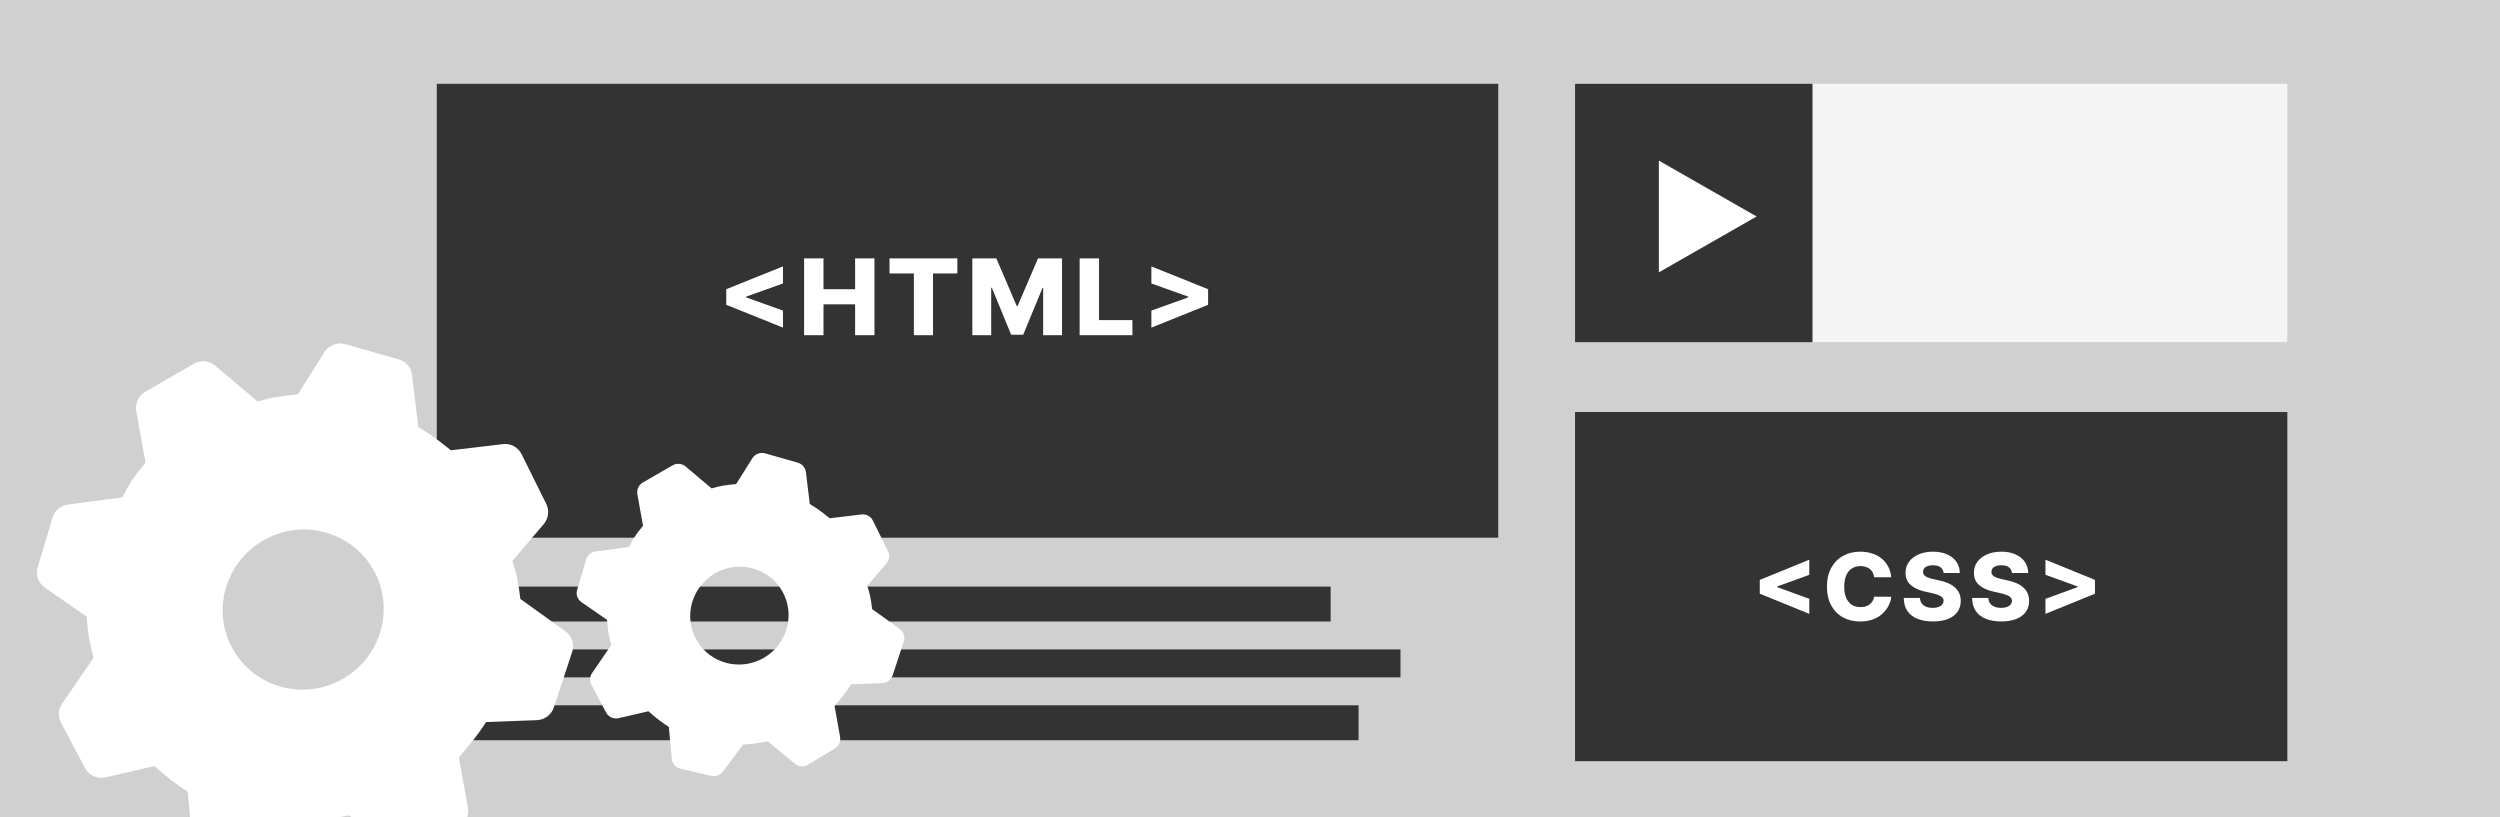 <svg width="358" height="117" viewBox="0 0 358 117" fill="none" xmlns="http://www.w3.org/2000/svg">
<rect width="358" height="117" fill="#E5E5E5"/>
<g clip-path="url(#clip0_0_1)">
<rect width="1600" height="10469" transform="translate(-1041 -3088)" fill="white"/>
<rect x="-1041" y="-769" width="1600" height="1386" fill="#F8F8F8"/>
<rect opacity="0.3" x="-0.5" y="-0.5" width="359" height="501" stroke="#333333"/>
<g clip-path="url(#clip1_0_1)">
<rect opacity="0.2" width="358" height="118" fill="#333333"/>
<path d="M59.548 84H190.548V89H59.548V84Z" fill="#333333"/>
<path d="M70.548 93H200.548V97H70.548V93Z" fill="#333333"/>
<path d="M63.548 101H194.548V106H63.548V101Z" fill="#333333"/>
<path d="M62.548 12H214.548V77H62.548V12Z" fill="#333333"/>
<path d="M225.548 59H327.548V109H225.548V59Z" fill="#333333"/>
<path d="M225.548 12H327.548V49H225.548V12Z" fill="#F4F4F4"/>
<path d="M225.548 12H259.548V49H225.548V12Z" fill="#333333"/>
<path d="M104 43.649V41.415L112.123 38.149V40.593L106.76 42.511L106.844 42.393V42.677L106.76 42.554L112.123 44.477V46.915L104 43.649Z" fill="white"/>
<path d="M115.147 48V37H117.924V41.415H122.452V37H125.223V48H122.452V43.58H117.924V48H115.147Z" fill="white"/>
<path d="M127.379 39.159V37H137.09V39.159H133.606V48H130.868V39.159H127.379Z" fill="white"/>
<path d="M139.236 37H142.675L145.592 43.81H145.727L148.644 37H152.083V48H149.379V41.243H149.283L146.523 47.93H144.795L142.035 41.206H141.94V48H139.236V37Z" fill="white"/>
<path d="M154.605 48V37H157.382V45.841H162.161V48H154.605Z" fill="white"/>
<path d="M173 43.649L164.877 46.915V44.477L170.24 42.554L170.161 42.677V42.393L170.24 42.511L164.877 40.593V38.149L173 41.415V43.649Z" fill="white"/>
<path d="M252 85.017V83.04L259.089 80.15V82.313L254.409 84.01L254.482 83.905V84.157L254.409 84.047L259.089 85.749V87.907L252 85.017Z" fill="white"/>
<path d="M270.829 82.66H268.381C268.348 82.416 268.281 82.195 268.18 81.999C268.079 81.803 267.945 81.635 267.779 81.495C267.612 81.356 267.415 81.25 267.186 81.177C266.961 81.101 266.712 81.063 266.437 81.063C265.951 81.063 265.532 81.178 265.179 81.41C264.83 81.641 264.561 81.975 264.371 82.412C264.185 82.85 264.092 83.379 264.092 84C264.092 84.646 264.187 85.188 264.376 85.626C264.569 86.06 264.838 86.388 265.184 86.609C265.533 86.828 265.946 86.937 266.423 86.937C266.69 86.937 266.933 86.904 267.152 86.838C267.374 86.771 267.568 86.674 267.735 86.547C267.904 86.418 268.043 86.261 268.151 86.077C268.262 85.89 268.339 85.679 268.381 85.445L270.829 85.459C270.786 85.89 270.657 86.315 270.442 86.733C270.23 87.151 269.938 87.533 269.566 87.878C269.194 88.221 268.74 88.493 268.205 88.696C267.673 88.899 267.062 89 266.374 89C265.466 89 264.654 88.807 263.936 88.42C263.221 88.03 262.656 87.463 262.242 86.719C261.827 85.974 261.62 85.068 261.62 84C261.62 82.929 261.831 82.021 262.252 81.277C262.673 80.532 263.242 79.966 263.96 79.58C264.678 79.193 265.483 79 266.374 79C266.981 79 267.542 79.082 268.058 79.247C268.574 79.409 269.027 79.646 269.419 79.96C269.81 80.271 270.129 80.652 270.373 81.106C270.618 81.559 270.77 82.077 270.829 82.66Z" fill="white"/>
<path d="M278.324 82.051C278.292 81.703 278.146 81.432 277.888 81.239C277.634 81.042 277.27 80.944 276.797 80.944C276.483 80.944 276.222 80.984 276.013 81.063C275.805 81.142 275.648 81.251 275.543 81.391C275.439 81.527 275.385 81.684 275.382 81.861C275.375 82.007 275.405 82.135 275.47 82.246C275.539 82.357 275.636 82.455 275.764 82.541C275.894 82.623 276.051 82.696 276.234 82.76C276.417 82.823 276.622 82.878 276.851 82.926L277.712 83.116C278.208 83.221 278.646 83.36 279.024 83.534C279.406 83.709 279.726 83.916 279.984 84.157C280.245 84.398 280.442 84.675 280.576 84.989C280.71 85.302 280.779 85.654 280.782 86.044C280.779 86.658 280.619 87.186 280.302 87.626C279.985 88.067 279.53 88.404 278.936 88.639C278.345 88.873 277.632 88.99 276.797 88.99C275.958 88.99 275.227 88.868 274.604 88.624C273.98 88.38 273.495 88.01 273.15 87.512C272.804 87.015 272.626 86.386 272.616 85.626H274.936C274.956 85.939 275.042 86.201 275.196 86.41C275.349 86.619 275.56 86.777 275.827 86.885C276.098 86.993 276.412 87.047 276.767 87.047C277.094 87.047 277.371 87.004 277.6 86.918C277.831 86.833 278.009 86.714 278.133 86.562C278.257 86.41 278.321 86.235 278.324 86.039C278.321 85.855 278.262 85.698 278.148 85.568C278.034 85.435 277.857 85.321 277.619 85.226C277.384 85.128 277.084 85.038 276.718 84.955L275.671 84.718C274.803 84.524 274.119 84.212 273.62 83.781C273.12 83.347 272.872 82.761 272.875 82.023C272.872 81.421 273.039 80.893 273.375 80.44C273.711 79.987 274.176 79.634 274.77 79.38C275.364 79.127 276.041 79 276.802 79C277.578 79 278.252 79.128 278.824 79.385C279.398 79.638 279.843 79.995 280.16 80.454C280.477 80.914 280.638 81.446 280.645 82.051H278.324Z" fill="white"/>
<path d="M288.114 82.051C288.082 81.703 287.937 81.432 287.679 81.239C287.424 81.042 287.06 80.944 286.587 80.944C286.274 80.944 286.013 80.984 285.804 81.063C285.595 81.142 285.438 81.251 285.334 81.391C285.229 81.527 285.175 81.684 285.172 81.861C285.166 82.007 285.195 82.135 285.26 82.246C285.329 82.357 285.427 82.455 285.554 82.541C285.685 82.623 285.841 82.696 286.024 82.76C286.207 82.823 286.412 82.878 286.641 82.926L287.502 83.116C287.999 83.221 288.436 83.36 288.815 83.534C289.196 83.709 289.516 83.916 289.774 84.157C290.035 84.398 290.233 84.675 290.366 84.989C290.5 85.302 290.569 85.654 290.572 86.044C290.569 86.658 290.409 87.186 290.092 87.626C289.776 88.067 289.32 88.404 288.726 88.639C288.136 88.873 287.423 88.99 286.587 88.99C285.748 88.99 285.017 88.868 284.394 88.624C283.77 88.38 283.286 88.01 282.94 87.512C282.594 87.015 282.416 86.386 282.406 85.626H284.727C284.746 85.939 284.833 86.201 284.986 86.41C285.14 86.619 285.35 86.777 285.618 86.885C285.889 86.993 286.202 87.047 286.558 87.047C286.884 87.047 287.161 87.004 287.39 86.918C287.622 86.833 287.799 86.714 287.924 86.562C288.048 86.41 288.111 86.235 288.114 86.039C288.111 85.855 288.052 85.698 287.938 85.568C287.824 85.435 287.648 85.321 287.409 85.226C287.174 85.128 286.874 85.038 286.509 84.955L285.461 84.718C284.593 84.524 283.909 84.212 283.41 83.781C282.91 83.347 282.662 82.761 282.666 82.023C282.662 81.421 282.829 80.893 283.165 80.44C283.501 79.987 283.966 79.634 284.56 79.38C285.154 79.127 285.831 79 286.592 79C287.369 79 288.043 79.128 288.614 79.385C289.188 79.638 289.634 79.995 289.95 80.454C290.267 80.914 290.428 81.446 290.435 82.051H288.114Z" fill="white"/>
<path d="M300 85.017L292.911 87.907V85.749L297.591 84.047L297.523 84.157V83.905L297.591 84.01L292.911 82.313V80.15L300 83.04V85.017Z" fill="white"/>
<path d="M251.548 31L237.548 39L237.548 23L251.548 31Z" fill="white"/>
<g filter="url(#filter0_d_0_1)">
<path d="M27.755 48.091C28.73 47.528 29.953 47.631 30.807 48.35L36.898 53.491C37.858 53.215 38.698 53.008 39.435 52.875C40.24 52.729 41.308 52.594 42.655 52.476L46.443 46.44C46.752 45.947 47.212 45.568 47.755 45.359C48.298 45.15 48.894 45.123 49.454 45.281L57.115 47.471C58.133 47.764 58.87 48.626 58.998 49.675L59.901 57.147C60.776 57.682 61.5 58.153 62.08 58.561C62.71 59.008 63.537 59.644 64.571 60.485L72.008 59.598C73.124 59.462 74.195 60.038 74.689 61.031L78.226 68.168C78.454 68.633 78.541 69.154 78.476 69.668C78.41 70.181 78.196 70.664 77.859 71.057L73.371 76.324C73.658 77.198 73.874 77.962 74.021 78.629C74.235 79.667 74.399 80.715 74.514 81.768L80.972 86.401C81.426 86.726 81.765 87.188 81.938 87.719C82.111 88.251 82.109 88.823 81.933 89.354L79.32 97.286C79.147 97.807 78.819 98.263 78.38 98.592C77.941 98.921 77.411 99.109 76.863 99.129L69.601 99.393C68.997 100.356 68.335 101.281 67.617 102.162L65.713 104.473L67.004 111.69C67.097 112.22 67.028 112.765 66.805 113.255C66.582 113.744 66.217 114.155 65.757 114.433L59.535 118.215C59.065 118.503 58.516 118.639 57.965 118.602C57.415 118.566 56.889 118.36 56.459 118.013L50.035 112.755C48.997 112.96 47.953 113.134 46.905 113.28C46.038 113.38 45.166 113.451 44.294 113.491L39.545 119.825C39.233 120.242 38.805 120.559 38.315 120.737C37.825 120.915 37.294 120.948 36.786 120.83L29.595 119.147C29.06 119.023 28.578 118.734 28.217 118.321C27.855 117.908 27.633 117.392 27.581 116.846L26.882 109.375C26.117 108.884 25.372 108.364 24.646 107.817C23.776 107.138 22.925 106.432 22.097 105.701L15.115 107.322C14.548 107.455 13.953 107.396 13.422 107.156C12.892 106.916 12.455 106.508 12.181 105.994L8.733 99.487C8.51 99.061 8.407 98.583 8.435 98.103C8.464 97.624 8.623 97.161 8.896 96.765L13.399 90.175C13.077 88.951 12.854 87.982 12.729 87.253C12.579 86.27 12.472 85.282 12.407 84.29L6.412 80.142C5.957 79.827 5.613 79.376 5.431 78.853C5.248 78.331 5.236 77.764 5.396 77.234L7.515 70.145C7.663 69.649 7.952 69.206 8.347 68.87C8.741 68.534 9.225 68.319 9.738 68.251L17.537 67.216C17.966 66.35 18.38 65.611 18.776 64.979C19.247 64.225 19.938 63.322 20.847 62.253L19.51 54.881C19.414 54.341 19.487 53.784 19.719 53.286C19.951 52.789 20.331 52.375 20.808 52.102L27.755 48.091ZM37.703 73.397C32.172 76.59 30.247 83.607 33.404 89.074C36.56 94.542 43.602 96.386 49.133 93.193C54.66 90.002 56.583 82.982 53.426 77.514C50.27 72.047 43.233 70.204 37.703 73.397Z" fill="white"/>
</g>
<g filter="url(#filter1_d_0_1)">
<path d="M96.309 62.639C96.906 62.294 97.653 62.358 98.175 62.797L101.898 65.939C102.484 65.771 102.998 65.644 103.449 65.563C103.94 65.474 104.593 65.391 105.417 65.319L107.732 61.63C107.921 61.329 108.202 61.097 108.534 60.969C108.866 60.841 109.23 60.825 109.572 60.922L114.255 62.26C114.877 62.439 115.327 62.966 115.406 63.607L115.958 68.174C116.492 68.501 116.935 68.789 117.289 69.038C117.674 69.311 118.18 69.7 118.812 70.214L123.357 69.672C124.039 69.589 124.694 69.941 124.996 70.548L127.158 74.91C127.297 75.194 127.35 75.513 127.31 75.827C127.27 76.14 127.139 76.436 126.933 76.676L124.19 79.895C124.366 80.429 124.498 80.896 124.587 81.304C124.718 81.939 124.819 82.579 124.889 83.223L128.836 86.054C129.114 86.253 129.321 86.535 129.426 86.86C129.532 87.185 129.531 87.535 129.423 87.859L127.826 92.707C127.721 93.025 127.52 93.304 127.252 93.505C126.983 93.707 126.66 93.821 126.324 93.834L121.886 93.995C121.517 94.584 121.112 95.149 120.673 95.688L119.51 97.1L120.299 101.511C120.356 101.835 120.313 102.168 120.177 102.467C120.041 102.766 119.818 103.017 119.536 103.187L115.734 105.499C115.446 105.675 115.111 105.758 114.774 105.736C114.438 105.714 114.116 105.588 113.854 105.376L109.927 102.162C109.293 102.287 108.655 102.394 108.014 102.482C107.484 102.544 106.952 102.587 106.418 102.612L103.516 106.483C103.325 106.738 103.063 106.931 102.764 107.04C102.464 107.15 102.14 107.169 101.829 107.097L97.434 106.068C97.107 105.993 96.813 105.816 96.592 105.564C96.371 105.311 96.235 104.996 96.203 104.662L95.776 100.096C95.309 99.796 94.853 99.478 94.409 99.144C93.877 98.728 93.358 98.297 92.852 97.85L88.584 98.841C88.237 98.922 87.874 98.887 87.549 98.74C87.225 98.593 86.958 98.344 86.79 98.03L84.683 94.052C84.547 93.792 84.484 93.5 84.501 93.207C84.519 92.913 84.616 92.631 84.783 92.389L87.535 88.361C87.338 87.612 87.202 87.02 87.126 86.575C87.034 85.974 86.968 85.37 86.929 84.764L83.265 82.229C82.986 82.036 82.776 81.76 82.665 81.441C82.553 81.122 82.546 80.775 82.644 80.451L83.939 76.119C84.029 75.815 84.206 75.544 84.447 75.339C84.688 75.133 84.984 75.002 85.298 74.961L90.064 74.328C90.326 73.799 90.579 73.347 90.822 72.961C91.11 72.5 91.532 71.948 92.087 71.295L91.27 66.789C91.212 66.459 91.256 66.118 91.398 65.814C91.54 65.51 91.772 65.257 92.063 65.09L96.309 62.639ZM102.39 78.106C99.009 80.057 97.833 84.346 99.762 87.688C101.692 91.03 105.995 92.157 109.376 90.206C112.754 88.255 113.929 83.964 112 80.623C110.071 77.281 105.77 76.154 102.39 78.106Z" fill="white"/>
</g>
</g>
</g>
<defs>
<filter id="filter0_d_0_1" x="0.285" y="44.179" width="86.782" height="85.72" filterUnits="userSpaceOnUse" color-interpolation-filters="sRGB">
<feFlood flood-opacity="0" result="BackgroundImageFix"/>
<feColorMatrix in="SourceAlpha" type="matrix" values="0 0 0 0 0 0 0 0 0 0 0 0 0 0 0 0 0 0 127 0" result="hardAlpha"/>
<feOffset dy="4"/>
<feGaussianBlur stdDeviation="2.5"/>
<feComposite in2="hardAlpha" operator="out"/>
<feColorMatrix type="matrix" values="0 0 0 0 0 0 0 0 0 0 0 0 0 0 0 0 0 0 0.15 0"/>
<feBlend mode="normal" in2="BackgroundImageFix" result="effect1_dropShadow_0_1"/>
<feBlend mode="normal" in="SourceGraphic" in2="effect1_dropShadow_0_1" result="shape"/>
</filter>
<filter id="filter1_d_0_1" x="77.576" y="59.859" width="56.929" height="56.28" filterUnits="userSpaceOnUse" color-interpolation-filters="sRGB">
<feFlood flood-opacity="0" result="BackgroundImageFix"/>
<feColorMatrix in="SourceAlpha" type="matrix" values="0 0 0 0 0 0 0 0 0 0 0 0 0 0 0 0 0 0 127 0" result="hardAlpha"/>
<feOffset dy="4"/>
<feGaussianBlur stdDeviation="2.5"/>
<feComposite in2="hardAlpha" operator="out"/>
<feColorMatrix type="matrix" values="0 0 0 0 0 0 0 0 0 0 0 0 0 0 0 0 0 0 0.15 0"/>
<feBlend mode="normal" in2="BackgroundImageFix" result="effect1_dropShadow_0_1"/>
<feBlend mode="normal" in="SourceGraphic" in2="effect1_dropShadow_0_1" result="shape"/>
</filter>
<clipPath id="clip0_0_1">
<rect width="1600" height="10469" fill="white" transform="translate(-1041 -3088)"/>
</clipPath>
<clipPath id="clip1_0_1">
<rect width="358" height="117" fill="white"/>
</clipPath>
</defs>
</svg>
